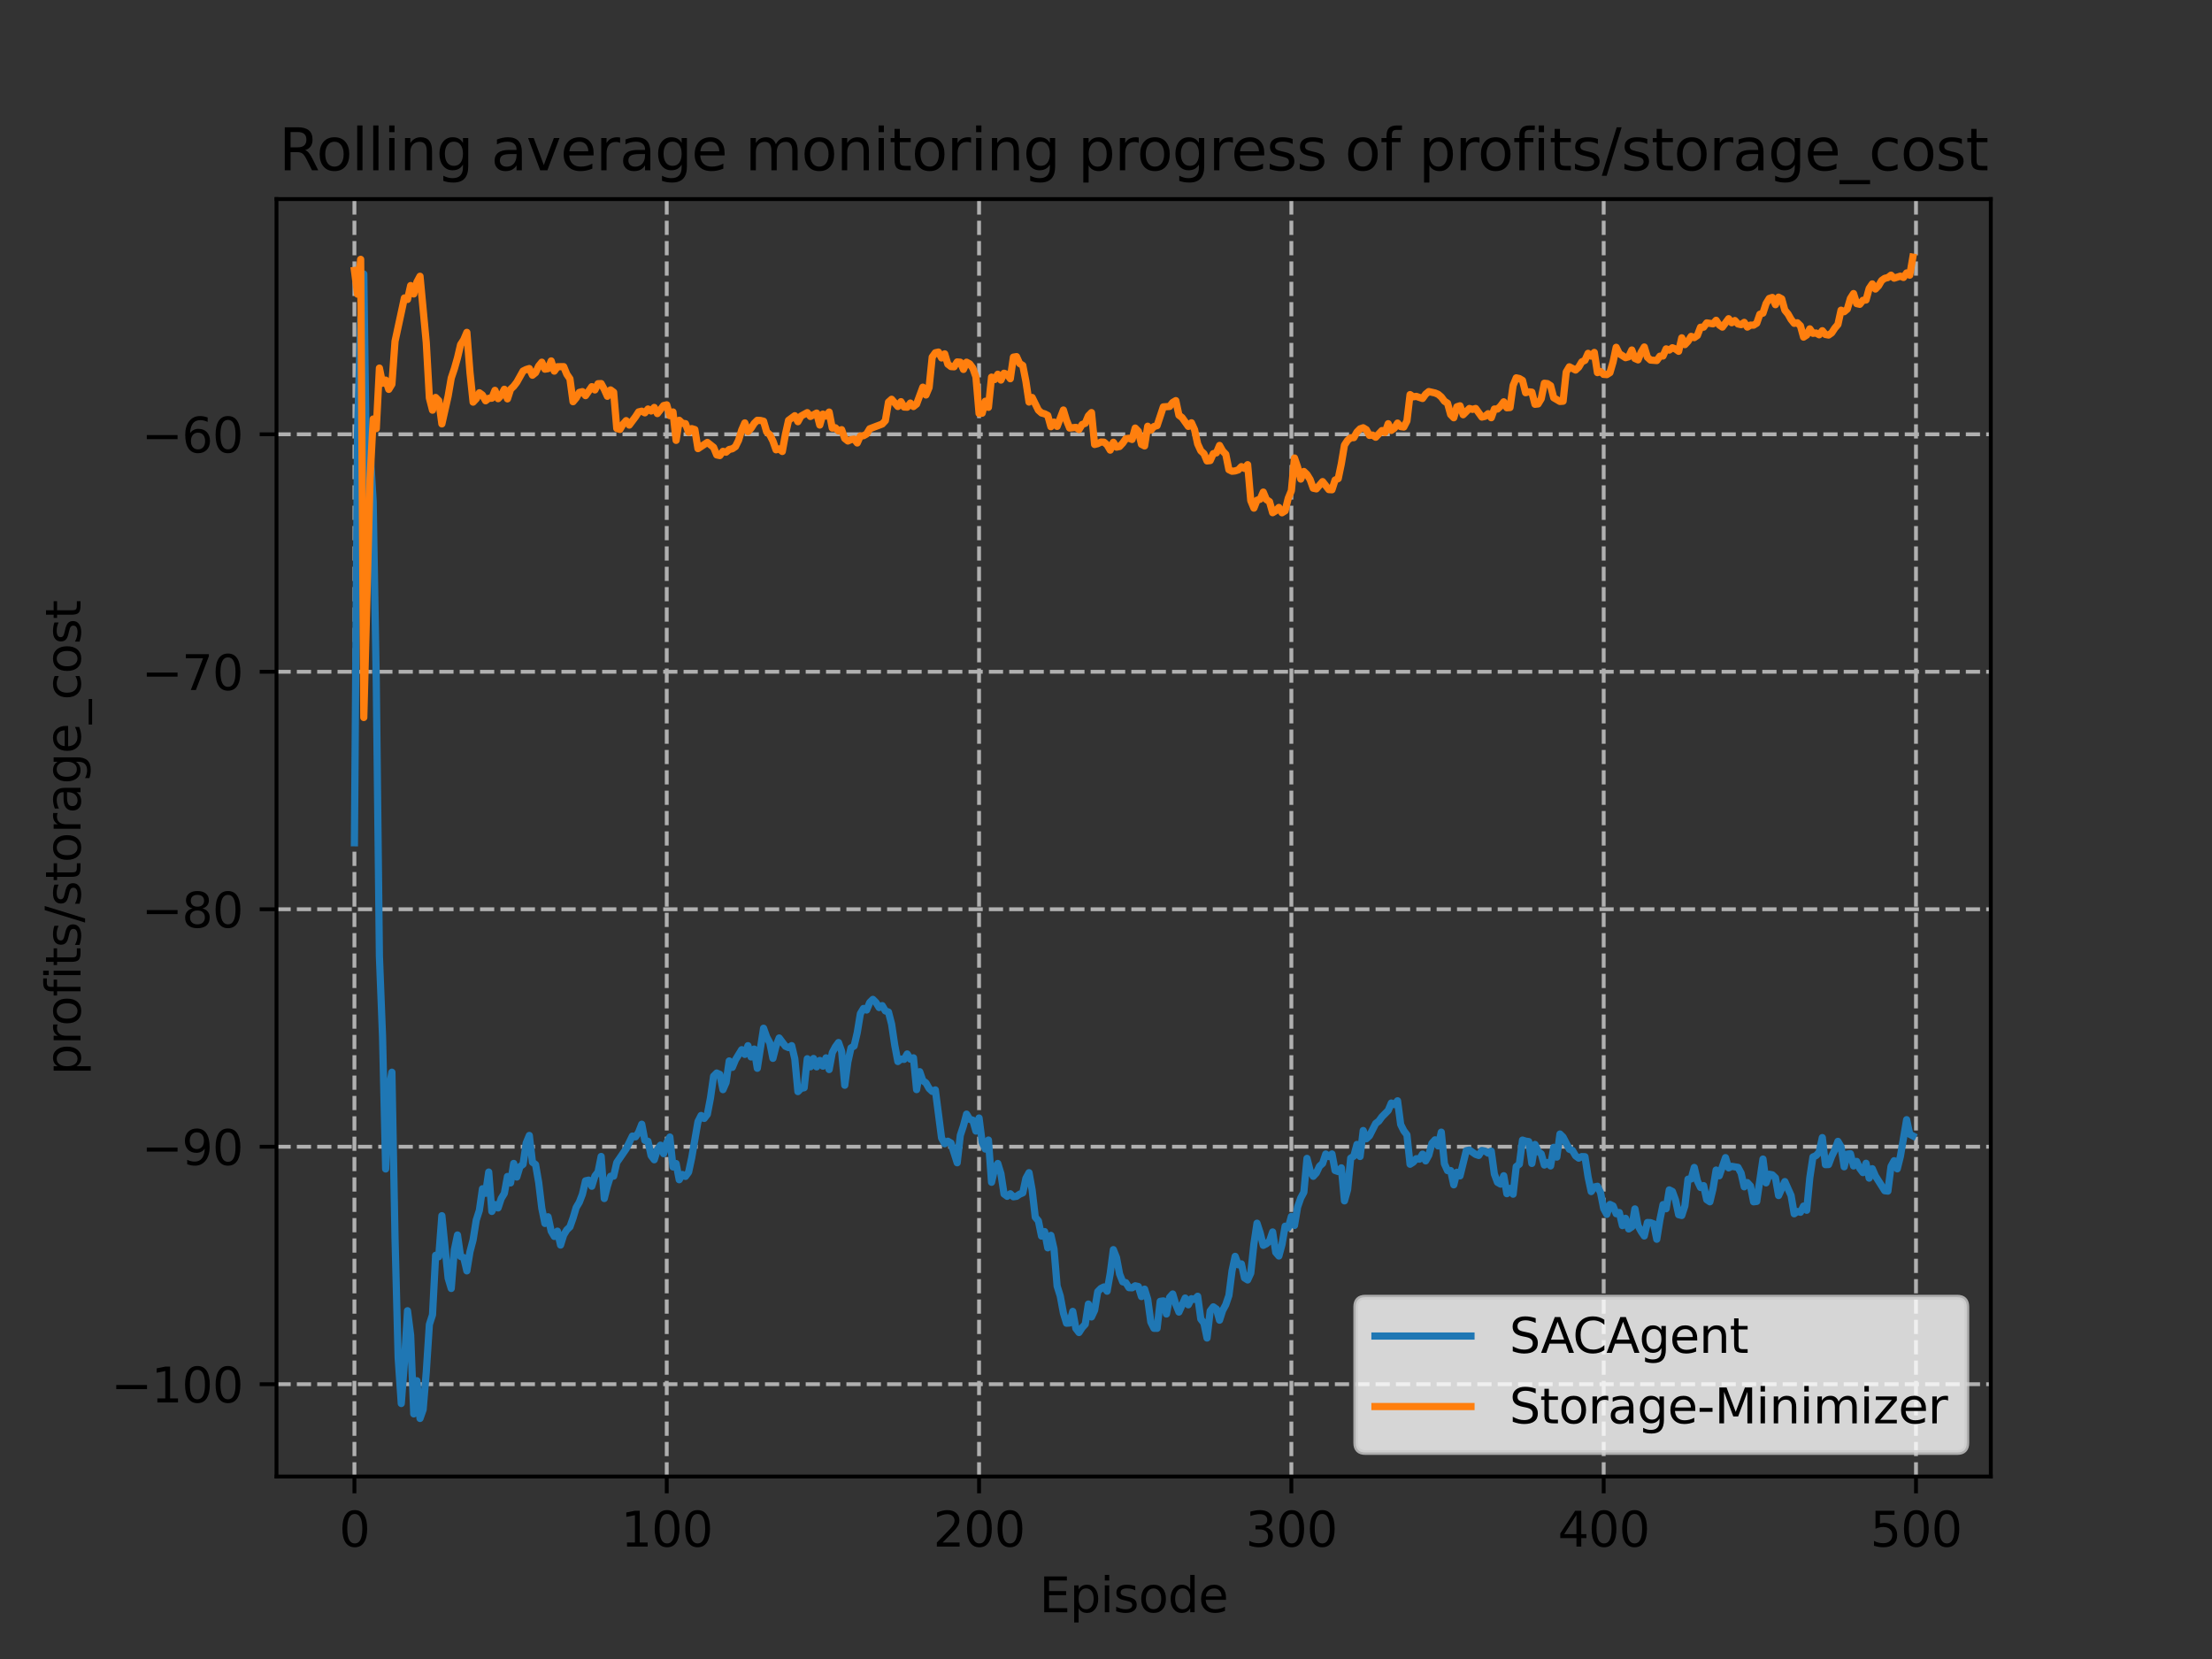<?xml version="1.0" encoding="utf-8" standalone="no"?>
<!DOCTYPE svg PUBLIC "-//W3C//DTD SVG 1.1//EN"
  "http://www.w3.org/Graphics/SVG/1.1/DTD/svg11.dtd">
<svg xmlns:xlink="http://www.w3.org/1999/xlink" width="460.8pt" height="345.6pt" viewBox="0 0 460.8 345.6" xmlns="http://www.w3.org/2000/svg" version="1.1">
 <rect x="0" y="0" width="460.8" height="345.6" fill="#333333" stroke="none"/>
 <defs>
  <style type="text/css">*{stroke-linejoin: round; stroke-linecap: butt}</style>
 </defs>
 <g id="figure_1">
  <g id="patch_1">
   <path d="M 0 345.6 
L 460.8 345.6 
L 460.8 0 
L 0 0 
L 0 345.6 
z
" style="fill: none"/>
  </g>
  <g id="axes_1">
   <g id="patch_2">
    <path d="M 57.6 307.584 
L 414.72 307.584 
L 414.72 41.472 
L 57.6 41.472 
L 57.6 307.584 
z
" style="fill: none"/>
   </g>
   <g id="matplotlib.axis_1">
    <g id="xtick_1">
     <g id="line2d_1">
      <path d="M 73.833 307.584 
L 73.833 41.472 
" clip-path="url(#pe47d4e1f17)" style="fill: none; stroke-dasharray: 2.96,1.28; stroke-dashoffset: 0; stroke: #b0b0b0; stroke-width: 0.8"/>
     </g>
     <g id="line2d_2">
      <defs>
       <path id="mce98e375c6" d="M 0 0 
L 0 3.5 
" style="stroke: #000000; stroke-width: 0.8"/>
      </defs>
      <g>
       <use xlink:href="#mce98e375c6" x="73.833" y="307.584" style="stroke: #000000; stroke-width: 0.8"/>
      </g>
     </g>
     <g id="text_1">
      <!-- 0 -->
      <g transform="translate(70.651 322.182)scale(0.1 -0.1)">
       <defs>
        <path id="DejaVuSans-30" d="M 2034 4250 
Q 1547 4250 1301 3770 
Q 1056 3291 1056 2328 
Q 1056 1369 1301 889 
Q 1547 409 2034 409 
Q 2525 409 2770 889 
Q 3016 1369 3016 2328 
Q 3016 3291 2770 3770 
Q 2525 4250 2034 4250 
z
M 2034 4750 
Q 2819 4750 3233 4129 
Q 3647 3509 3647 2328 
Q 3647 1150 3233 529 
Q 2819 -91 2034 -91 
Q 1250 -91 836 529 
Q 422 1150 422 2328 
Q 422 3509 836 4129 
Q 1250 4750 2034 4750 
z
" transform="scale(0.016)"/>
       </defs>
       <use xlink:href="#DejaVuSans-30"/>
      </g>
     </g>
    </g>
    <g id="xtick_2">
     <g id="line2d_3">
      <path d="M 138.894 307.584 
L 138.894 41.472 
" clip-path="url(#pe47d4e1f17)" style="fill: none; stroke-dasharray: 2.96,1.28; stroke-dashoffset: 0; stroke: #b0b0b0; stroke-width: 0.8"/>
     </g>
     <g id="line2d_4">
      <g>
       <use xlink:href="#mce98e375c6" x="138.894" y="307.584" style="stroke: #000000; stroke-width: 0.8"/>
      </g>
     </g>
     <g id="text_2">
      <!-- 100 -->
      <g transform="translate(129.35 322.182)scale(0.1 -0.1)">
       <defs>
        <path id="DejaVuSans-31" d="M 794 531 
L 1825 531 
L 1825 4091 
L 703 3866 
L 703 4441 
L 1819 4666 
L 2450 4666 
L 2450 531 
L 3481 531 
L 3481 0 
L 794 0 
L 794 531 
z
" transform="scale(0.016)"/>
       </defs>
       <use xlink:href="#DejaVuSans-31"/>
       <use xlink:href="#DejaVuSans-30" x="63.623"/>
       <use xlink:href="#DejaVuSans-30" x="127.246"/>
      </g>
     </g>
    </g>
    <g id="xtick_3">
     <g id="line2d_5">
      <path d="M 203.955 307.584 
L 203.955 41.472 
" clip-path="url(#pe47d4e1f17)" style="fill: none; stroke-dasharray: 2.96,1.28; stroke-dashoffset: 0; stroke: #b0b0b0; stroke-width: 0.8"/>
     </g>
     <g id="line2d_6">
      <g>
       <use xlink:href="#mce98e375c6" x="203.955" y="307.584" style="stroke: #000000; stroke-width: 0.8"/>
      </g>
     </g>
     <g id="text_3">
      <!-- 200 -->
      <g transform="translate(194.411 322.182)scale(0.1 -0.1)">
       <defs>
        <path id="DejaVuSans-32" d="M 1228 531 
L 3431 531 
L 3431 0 
L 469 0 
L 469 531 
Q 828 903 1448 1529 
Q 2069 2156 2228 2338 
Q 2531 2678 2651 2914 
Q 2772 3150 2772 3378 
Q 2772 3750 2511 3984 
Q 2250 4219 1831 4219 
Q 1534 4219 1204 4116 
Q 875 4013 500 3803 
L 500 4441 
Q 881 4594 1212 4672 
Q 1544 4750 1819 4750 
Q 2544 4750 2975 4387 
Q 3406 4025 3406 3419 
Q 3406 3131 3298 2873 
Q 3191 2616 2906 2266 
Q 2828 2175 2409 1742 
Q 1991 1309 1228 531 
z
" transform="scale(0.016)"/>
       </defs>
       <use xlink:href="#DejaVuSans-32"/>
       <use xlink:href="#DejaVuSans-30" x="63.623"/>
       <use xlink:href="#DejaVuSans-30" x="127.246"/>
      </g>
     </g>
    </g>
    <g id="xtick_4">
     <g id="line2d_7">
      <path d="M 269.016 307.584 
L 269.016 41.472 
" clip-path="url(#pe47d4e1f17)" style="fill: none; stroke-dasharray: 2.96,1.28; stroke-dashoffset: 0; stroke: #b0b0b0; stroke-width: 0.8"/>
     </g>
     <g id="line2d_8">
      <g>
       <use xlink:href="#mce98e375c6" x="269.016" y="307.584" style="stroke: #000000; stroke-width: 0.8"/>
      </g>
     </g>
     <g id="text_4">
      <!-- 300 -->
      <g transform="translate(259.472 322.182)scale(0.1 -0.1)">
       <defs>
        <path id="DejaVuSans-33" d="M 2597 2516 
Q 3050 2419 3304 2112 
Q 3559 1806 3559 1356 
Q 3559 666 3084 287 
Q 2609 -91 1734 -91 
Q 1441 -91 1130 -33 
Q 819 25 488 141 
L 488 750 
Q 750 597 1062 519 
Q 1375 441 1716 441 
Q 2309 441 2620 675 
Q 2931 909 2931 1356 
Q 2931 1769 2642 2001 
Q 2353 2234 1838 2234 
L 1294 2234 
L 1294 2753 
L 1863 2753 
Q 2328 2753 2575 2939 
Q 2822 3125 2822 3475 
Q 2822 3834 2567 4026 
Q 2313 4219 1838 4219 
Q 1578 4219 1281 4162 
Q 984 4106 628 3988 
L 628 4550 
Q 988 4650 1302 4700 
Q 1616 4750 1894 4750 
Q 2613 4750 3031 4423 
Q 3450 4097 3450 3541 
Q 3450 3153 3228 2886 
Q 3006 2619 2597 2516 
z
" transform="scale(0.016)"/>
       </defs>
       <use xlink:href="#DejaVuSans-33"/>
       <use xlink:href="#DejaVuSans-30" x="63.623"/>
       <use xlink:href="#DejaVuSans-30" x="127.246"/>
      </g>
     </g>
    </g>
    <g id="xtick_5">
     <g id="line2d_9">
      <path d="M 334.077 307.584 
L 334.077 41.472 
" clip-path="url(#pe47d4e1f17)" style="fill: none; stroke-dasharray: 2.96,1.28; stroke-dashoffset: 0; stroke: #b0b0b0; stroke-width: 0.8"/>
     </g>
     <g id="line2d_10">
      <g>
       <use xlink:href="#mce98e375c6" x="334.077" y="307.584" style="stroke: #000000; stroke-width: 0.8"/>
      </g>
     </g>
     <g id="text_5">
      <!-- 400 -->
      <g transform="translate(324.533 322.182)scale(0.1 -0.1)">
       <defs>
        <path id="DejaVuSans-34" d="M 2419 4116 
L 825 1625 
L 2419 1625 
L 2419 4116 
z
M 2253 4666 
L 3047 4666 
L 3047 1625 
L 3713 1625 
L 3713 1100 
L 3047 1100 
L 3047 0 
L 2419 0 
L 2419 1100 
L 313 1100 
L 313 1709 
L 2253 4666 
z
" transform="scale(0.016)"/>
       </defs>
       <use xlink:href="#DejaVuSans-34"/>
       <use xlink:href="#DejaVuSans-30" x="63.623"/>
       <use xlink:href="#DejaVuSans-30" x="127.246"/>
      </g>
     </g>
    </g>
    <g id="xtick_6">
     <g id="line2d_11">
      <path d="M 399.138 307.584 
L 399.138 41.472 
" clip-path="url(#pe47d4e1f17)" style="fill: none; stroke-dasharray: 2.96,1.28; stroke-dashoffset: 0; stroke: #b0b0b0; stroke-width: 0.8"/>
     </g>
     <g id="line2d_12">
      <g>
       <use xlink:href="#mce98e375c6" x="399.138" y="307.584" style="stroke: #000000; stroke-width: 0.8"/>
      </g>
     </g>
     <g id="text_6">
      <!-- 500 -->
      <g transform="translate(389.594 322.182)scale(0.1 -0.1)">
       <defs>
        <path id="DejaVuSans-35" d="M 691 4666 
L 3169 4666 
L 3169 4134 
L 1269 4134 
L 1269 2991 
Q 1406 3038 1543 3061 
Q 1681 3084 1819 3084 
Q 2600 3084 3056 2656 
Q 3513 2228 3513 1497 
Q 3513 744 3044 326 
Q 2575 -91 1722 -91 
Q 1428 -91 1123 -41 
Q 819 9 494 109 
L 494 744 
Q 775 591 1075 516 
Q 1375 441 1709 441 
Q 2250 441 2565 725 
Q 2881 1009 2881 1497 
Q 2881 1984 2565 2268 
Q 2250 2553 1709 2553 
Q 1456 2553 1204 2497 
Q 953 2441 691 2322 
L 691 4666 
z
" transform="scale(0.016)"/>
       </defs>
       <use xlink:href="#DejaVuSans-35"/>
       <use xlink:href="#DejaVuSans-30" x="63.623"/>
       <use xlink:href="#DejaVuSans-30" x="127.246"/>
      </g>
     </g>
    </g>
    <g id="text_7">
     <!-- Episode -->
     <g transform="translate(216.523 335.861)scale(0.1 -0.1)">
      <defs>
       <path id="DejaVuSans-45" d="M 628 4666 
L 3578 4666 
L 3578 4134 
L 1259 4134 
L 1259 2753 
L 3481 2753 
L 3481 2222 
L 1259 2222 
L 1259 531 
L 3634 531 
L 3634 0 
L 628 0 
L 628 4666 
z
" transform="scale(0.016)"/>
       <path id="DejaVuSans-70" d="M 1159 525 
L 1159 -1331 
L 581 -1331 
L 581 3500 
L 1159 3500 
L 1159 2969 
Q 1341 3281 1617 3432 
Q 1894 3584 2278 3584 
Q 2916 3584 3314 3078 
Q 3713 2572 3713 1747 
Q 3713 922 3314 415 
Q 2916 -91 2278 -91 
Q 1894 -91 1617 61 
Q 1341 213 1159 525 
z
M 3116 1747 
Q 3116 2381 2855 2742 
Q 2594 3103 2138 3103 
Q 1681 3103 1420 2742 
Q 1159 2381 1159 1747 
Q 1159 1113 1420 752 
Q 1681 391 2138 391 
Q 2594 391 2855 752 
Q 3116 1113 3116 1747 
z
" transform="scale(0.016)"/>
       <path id="DejaVuSans-69" d="M 603 3500 
L 1178 3500 
L 1178 0 
L 603 0 
L 603 3500 
z
M 603 4863 
L 1178 4863 
L 1178 4134 
L 603 4134 
L 603 4863 
z
" transform="scale(0.016)"/>
       <path id="DejaVuSans-73" d="M 2834 3397 
L 2834 2853 
Q 2591 2978 2328 3040 
Q 2066 3103 1784 3103 
Q 1356 3103 1142 2972 
Q 928 2841 928 2578 
Q 928 2378 1081 2264 
Q 1234 2150 1697 2047 
L 1894 2003 
Q 2506 1872 2764 1633 
Q 3022 1394 3022 966 
Q 3022 478 2636 193 
Q 2250 -91 1575 -91 
Q 1294 -91 989 -36 
Q 684 19 347 128 
L 347 722 
Q 666 556 975 473 
Q 1284 391 1588 391 
Q 1994 391 2212 530 
Q 2431 669 2431 922 
Q 2431 1156 2273 1281 
Q 2116 1406 1581 1522 
L 1381 1569 
Q 847 1681 609 1914 
Q 372 2147 372 2553 
Q 372 3047 722 3315 
Q 1072 3584 1716 3584 
Q 2034 3584 2315 3537 
Q 2597 3491 2834 3397 
z
" transform="scale(0.016)"/>
       <path id="DejaVuSans-6f" d="M 1959 3097 
Q 1497 3097 1228 2736 
Q 959 2375 959 1747 
Q 959 1119 1226 758 
Q 1494 397 1959 397 
Q 2419 397 2687 759 
Q 2956 1122 2956 1747 
Q 2956 2369 2687 2733 
Q 2419 3097 1959 3097 
z
M 1959 3584 
Q 2709 3584 3137 3096 
Q 3566 2609 3566 1747 
Q 3566 888 3137 398 
Q 2709 -91 1959 -91 
Q 1206 -91 779 398 
Q 353 888 353 1747 
Q 353 2609 779 3096 
Q 1206 3584 1959 3584 
z
" transform="scale(0.016)"/>
       <path id="DejaVuSans-64" d="M 2906 2969 
L 2906 4863 
L 3481 4863 
L 3481 0 
L 2906 0 
L 2906 525 
Q 2725 213 2448 61 
Q 2172 -91 1784 -91 
Q 1150 -91 751 415 
Q 353 922 353 1747 
Q 353 2572 751 3078 
Q 1150 3584 1784 3584 
Q 2172 3584 2448 3432 
Q 2725 3281 2906 2969 
z
M 947 1747 
Q 947 1113 1208 752 
Q 1469 391 1925 391 
Q 2381 391 2643 752 
Q 2906 1113 2906 1747 
Q 2906 2381 2643 2742 
Q 2381 3103 1925 3103 
Q 1469 3103 1208 2742 
Q 947 2381 947 1747 
z
" transform="scale(0.016)"/>
       <path id="DejaVuSans-65" d="M 3597 1894 
L 3597 1613 
L 953 1613 
Q 991 1019 1311 708 
Q 1631 397 2203 397 
Q 2534 397 2845 478 
Q 3156 559 3463 722 
L 3463 178 
Q 3153 47 2828 -22 
Q 2503 -91 2169 -91 
Q 1331 -91 842 396 
Q 353 884 353 1716 
Q 353 2575 817 3079 
Q 1281 3584 2069 3584 
Q 2775 3584 3186 3129 
Q 3597 2675 3597 1894 
z
M 3022 2063 
Q 3016 2534 2758 2815 
Q 2500 3097 2075 3097 
Q 1594 3097 1305 2825 
Q 1016 2553 972 2059 
L 3022 2063 
z
" transform="scale(0.016)"/>
      </defs>
      <use xlink:href="#DejaVuSans-45"/>
      <use xlink:href="#DejaVuSans-70" x="63.184"/>
      <use xlink:href="#DejaVuSans-69" x="126.66"/>
      <use xlink:href="#DejaVuSans-73" x="154.443"/>
      <use xlink:href="#DejaVuSans-6f" x="206.543"/>
      <use xlink:href="#DejaVuSans-64" x="267.725"/>
      <use xlink:href="#DejaVuSans-65" x="331.201"/>
     </g>
    </g>
   </g>
   <g id="matplotlib.axis_2">
    <g id="ytick_1">
     <g id="line2d_13">
      <path d="M 57.6 288.36 
L 414.72 288.36 
" clip-path="url(#pe47d4e1f17)" style="fill: none; stroke-dasharray: 2.96,1.28; stroke-dashoffset: 0; stroke: #b0b0b0; stroke-width: 0.8"/>
     </g>
     <g id="line2d_14">
      <defs>
       <path id="mcdc83ace2a" d="M 0 0 
L -3.5 0 
" style="stroke: #000000; stroke-width: 0.8"/>
      </defs>
      <g>
       <use xlink:href="#mcdc83ace2a" x="57.6" y="288.36" style="stroke: #000000; stroke-width: 0.8"/>
      </g>
     </g>
     <g id="text_8">
      <!-- −100 -->
      <g transform="translate(23.133 292.159)scale(0.1 -0.1)">
       <defs>
        <path id="DejaVuSans-2212" d="M 678 2272 
L 4684 2272 
L 4684 1741 
L 678 1741 
L 678 2272 
z
" transform="scale(0.016)"/>
       </defs>
       <use xlink:href="#DejaVuSans-2212"/>
       <use xlink:href="#DejaVuSans-31" x="83.789"/>
       <use xlink:href="#DejaVuSans-30" x="147.412"/>
       <use xlink:href="#DejaVuSans-30" x="211.035"/>
      </g>
     </g>
    </g>
    <g id="ytick_2">
     <g id="line2d_15">
      <path d="M 57.6 238.887 
L 414.72 238.887 
" clip-path="url(#pe47d4e1f17)" style="fill: none; stroke-dasharray: 2.96,1.28; stroke-dashoffset: 0; stroke: #b0b0b0; stroke-width: 0.8"/>
     </g>
     <g id="line2d_16">
      <g>
       <use xlink:href="#mcdc83ace2a" x="57.6" y="238.887" style="stroke: #000000; stroke-width: 0.8"/>
      </g>
     </g>
     <g id="text_9">
      <!-- −90 -->
      <g transform="translate(29.495 242.687)scale(0.1 -0.1)">
       <defs>
        <path id="DejaVuSans-39" d="M 703 97 
L 703 672 
Q 941 559 1184 500 
Q 1428 441 1663 441 
Q 2288 441 2617 861 
Q 2947 1281 2994 2138 
Q 2813 1869 2534 1725 
Q 2256 1581 1919 1581 
Q 1219 1581 811 2004 
Q 403 2428 403 3163 
Q 403 3881 828 4315 
Q 1253 4750 1959 4750 
Q 2769 4750 3195 4129 
Q 3622 3509 3622 2328 
Q 3622 1225 3098 567 
Q 2575 -91 1691 -91 
Q 1453 -91 1209 -44 
Q 966 3 703 97 
z
M 1959 2075 
Q 2384 2075 2632 2365 
Q 2881 2656 2881 3163 
Q 2881 3666 2632 3958 
Q 2384 4250 1959 4250 
Q 1534 4250 1286 3958 
Q 1038 3666 1038 3163 
Q 1038 2656 1286 2365 
Q 1534 2075 1959 2075 
z
" transform="scale(0.016)"/>
       </defs>
       <use xlink:href="#DejaVuSans-2212"/>
       <use xlink:href="#DejaVuSans-39" x="83.789"/>
       <use xlink:href="#DejaVuSans-30" x="147.412"/>
      </g>
     </g>
    </g>
    <g id="ytick_3">
     <g id="line2d_17">
      <path d="M 57.6 189.415 
L 414.72 189.415 
" clip-path="url(#pe47d4e1f17)" style="fill: none; stroke-dasharray: 2.96,1.28; stroke-dashoffset: 0; stroke: #b0b0b0; stroke-width: 0.8"/>
     </g>
     <g id="line2d_18">
      <g>
       <use xlink:href="#mcdc83ace2a" x="57.6" y="189.415" style="stroke: #000000; stroke-width: 0.8"/>
      </g>
     </g>
     <g id="text_10">
      <!-- −80 -->
      <g transform="translate(29.495 193.215)scale(0.1 -0.1)">
       <defs>
        <path id="DejaVuSans-38" d="M 2034 2216 
Q 1584 2216 1326 1975 
Q 1069 1734 1069 1313 
Q 1069 891 1326 650 
Q 1584 409 2034 409 
Q 2484 409 2743 651 
Q 3003 894 3003 1313 
Q 3003 1734 2745 1975 
Q 2488 2216 2034 2216 
z
M 1403 2484 
Q 997 2584 770 2862 
Q 544 3141 544 3541 
Q 544 4100 942 4425 
Q 1341 4750 2034 4750 
Q 2731 4750 3128 4425 
Q 3525 4100 3525 3541 
Q 3525 3141 3298 2862 
Q 3072 2584 2669 2484 
Q 3125 2378 3379 2068 
Q 3634 1759 3634 1313 
Q 3634 634 3220 271 
Q 2806 -91 2034 -91 
Q 1263 -91 848 271 
Q 434 634 434 1313 
Q 434 1759 690 2068 
Q 947 2378 1403 2484 
z
M 1172 3481 
Q 1172 3119 1398 2916 
Q 1625 2713 2034 2713 
Q 2441 2713 2670 2916 
Q 2900 3119 2900 3481 
Q 2900 3844 2670 4047 
Q 2441 4250 2034 4250 
Q 1625 4250 1398 4047 
Q 1172 3844 1172 3481 
z
" transform="scale(0.016)"/>
       </defs>
       <use xlink:href="#DejaVuSans-2212"/>
       <use xlink:href="#DejaVuSans-38" x="83.789"/>
       <use xlink:href="#DejaVuSans-30" x="147.412"/>
      </g>
     </g>
    </g>
    <g id="ytick_4">
     <g id="line2d_19">
      <path d="M 57.6 139.943 
L 414.72 139.943 
" clip-path="url(#pe47d4e1f17)" style="fill: none; stroke-dasharray: 2.96,1.28; stroke-dashoffset: 0; stroke: #b0b0b0; stroke-width: 0.8"/>
     </g>
     <g id="line2d_20">
      <g>
       <use xlink:href="#mcdc83ace2a" x="57.6" y="139.943" style="stroke: #000000; stroke-width: 0.8"/>
      </g>
     </g>
     <g id="text_11">
      <!-- −70 -->
      <g transform="translate(29.495 143.743)scale(0.1 -0.1)">
       <defs>
        <path id="DejaVuSans-37" d="M 525 4666 
L 3525 4666 
L 3525 4397 
L 1831 0 
L 1172 0 
L 2766 4134 
L 525 4134 
L 525 4666 
z
" transform="scale(0.016)"/>
       </defs>
       <use xlink:href="#DejaVuSans-2212"/>
       <use xlink:href="#DejaVuSans-37" x="83.789"/>
       <use xlink:href="#DejaVuSans-30" x="147.412"/>
      </g>
     </g>
    </g>
    <g id="ytick_5">
     <g id="line2d_21">
      <path d="M 57.6 90.471 
L 414.72 90.471 
" clip-path="url(#pe47d4e1f17)" style="fill: none; stroke-dasharray: 2.96,1.28; stroke-dashoffset: 0; stroke: #b0b0b0; stroke-width: 0.8"/>
     </g>
     <g id="line2d_22">
      <g>
       <use xlink:href="#mcdc83ace2a" x="57.6" y="90.471" style="stroke: #000000; stroke-width: 0.8"/>
      </g>
     </g>
     <g id="text_12">
      <!-- −60 -->
      <g transform="translate(29.495 94.27)scale(0.1 -0.1)">
       <defs>
        <path id="DejaVuSans-36" d="M 2113 2584 
Q 1688 2584 1439 2293 
Q 1191 2003 1191 1497 
Q 1191 994 1439 701 
Q 1688 409 2113 409 
Q 2538 409 2786 701 
Q 3034 994 3034 1497 
Q 3034 2003 2786 2293 
Q 2538 2584 2113 2584 
z
M 3366 4563 
L 3366 3988 
Q 3128 4100 2886 4159 
Q 2644 4219 2406 4219 
Q 1781 4219 1451 3797 
Q 1122 3375 1075 2522 
Q 1259 2794 1537 2939 
Q 1816 3084 2150 3084 
Q 2853 3084 3261 2657 
Q 3669 2231 3669 1497 
Q 3669 778 3244 343 
Q 2819 -91 2113 -91 
Q 1303 -91 875 529 
Q 447 1150 447 2328 
Q 447 3434 972 4092 
Q 1497 4750 2381 4750 
Q 2619 4750 2861 4703 
Q 3103 4656 3366 4563 
z
" transform="scale(0.016)"/>
       </defs>
       <use xlink:href="#DejaVuSans-2212"/>
       <use xlink:href="#DejaVuSans-36" x="83.789"/>
       <use xlink:href="#DejaVuSans-30" x="147.412"/>
      </g>
     </g>
    </g>
    <g id="text_13">
     <!-- profits/storage_cost -->
     <g transform="translate(16.775 223.971)rotate(-90)scale(0.1 -0.1)">
      <defs>
       <path id="DejaVuSans-72" d="M 2631 2963 
Q 2534 3019 2420 3045 
Q 2306 3072 2169 3072 
Q 1681 3072 1420 2755 
Q 1159 2438 1159 1844 
L 1159 0 
L 581 0 
L 581 3500 
L 1159 3500 
L 1159 2956 
Q 1341 3275 1631 3429 
Q 1922 3584 2338 3584 
Q 2397 3584 2469 3576 
Q 2541 3569 2628 3553 
L 2631 2963 
z
" transform="scale(0.016)"/>
       <path id="DejaVuSans-66" d="M 2375 4863 
L 2375 4384 
L 1825 4384 
Q 1516 4384 1395 4259 
Q 1275 4134 1275 3809 
L 1275 3500 
L 2222 3500 
L 2222 3053 
L 1275 3053 
L 1275 0 
L 697 0 
L 697 3053 
L 147 3053 
L 147 3500 
L 697 3500 
L 697 3744 
Q 697 4328 969 4595 
Q 1241 4863 1831 4863 
L 2375 4863 
z
" transform="scale(0.016)"/>
       <path id="DejaVuSans-74" d="M 1172 4494 
L 1172 3500 
L 2356 3500 
L 2356 3053 
L 1172 3053 
L 1172 1153 
Q 1172 725 1289 603 
Q 1406 481 1766 481 
L 2356 481 
L 2356 0 
L 1766 0 
Q 1100 0 847 248 
Q 594 497 594 1153 
L 594 3053 
L 172 3053 
L 172 3500 
L 594 3500 
L 594 4494 
L 1172 4494 
z
" transform="scale(0.016)"/>
       <path id="DejaVuSans-2f" d="M 1625 4666 
L 2156 4666 
L 531 -594 
L 0 -594 
L 1625 4666 
z
" transform="scale(0.016)"/>
       <path id="DejaVuSans-61" d="M 2194 1759 
Q 1497 1759 1228 1600 
Q 959 1441 959 1056 
Q 959 750 1161 570 
Q 1363 391 1709 391 
Q 2188 391 2477 730 
Q 2766 1069 2766 1631 
L 2766 1759 
L 2194 1759 
z
M 3341 1997 
L 3341 0 
L 2766 0 
L 2766 531 
Q 2569 213 2275 61 
Q 1981 -91 1556 -91 
Q 1019 -91 701 211 
Q 384 513 384 1019 
Q 384 1609 779 1909 
Q 1175 2209 1959 2209 
L 2766 2209 
L 2766 2266 
Q 2766 2663 2505 2880 
Q 2244 3097 1772 3097 
Q 1472 3097 1187 3025 
Q 903 2953 641 2809 
L 641 3341 
Q 956 3463 1253 3523 
Q 1550 3584 1831 3584 
Q 2591 3584 2966 3190 
Q 3341 2797 3341 1997 
z
" transform="scale(0.016)"/>
       <path id="DejaVuSans-67" d="M 2906 1791 
Q 2906 2416 2648 2759 
Q 2391 3103 1925 3103 
Q 1463 3103 1205 2759 
Q 947 2416 947 1791 
Q 947 1169 1205 825 
Q 1463 481 1925 481 
Q 2391 481 2648 825 
Q 2906 1169 2906 1791 
z
M 3481 434 
Q 3481 -459 3084 -895 
Q 2688 -1331 1869 -1331 
Q 1566 -1331 1297 -1286 
Q 1028 -1241 775 -1147 
L 775 -588 
Q 1028 -725 1275 -790 
Q 1522 -856 1778 -856 
Q 2344 -856 2625 -561 
Q 2906 -266 2906 331 
L 2906 616 
Q 2728 306 2450 153 
Q 2172 0 1784 0 
Q 1141 0 747 490 
Q 353 981 353 1791 
Q 353 2603 747 3093 
Q 1141 3584 1784 3584 
Q 2172 3584 2450 3431 
Q 2728 3278 2906 2969 
L 2906 3500 
L 3481 3500 
L 3481 434 
z
" transform="scale(0.016)"/>
       <path id="DejaVuSans-5f" d="M 3263 -1063 
L 3263 -1509 
L -63 -1509 
L -63 -1063 
L 3263 -1063 
z
" transform="scale(0.016)"/>
       <path id="DejaVuSans-63" d="M 3122 3366 
L 3122 2828 
Q 2878 2963 2633 3030 
Q 2388 3097 2138 3097 
Q 1578 3097 1268 2742 
Q 959 2388 959 1747 
Q 959 1106 1268 751 
Q 1578 397 2138 397 
Q 2388 397 2633 464 
Q 2878 531 3122 666 
L 3122 134 
Q 2881 22 2623 -34 
Q 2366 -91 2075 -91 
Q 1284 -91 818 406 
Q 353 903 353 1747 
Q 353 2603 823 3093 
Q 1294 3584 2113 3584 
Q 2378 3584 2631 3529 
Q 2884 3475 3122 3366 
z
" transform="scale(0.016)"/>
      </defs>
      <use xlink:href="#DejaVuSans-70"/>
      <use xlink:href="#DejaVuSans-72" x="63.477"/>
      <use xlink:href="#DejaVuSans-6f" x="102.34"/>
      <use xlink:href="#DejaVuSans-66" x="163.521"/>
      <use xlink:href="#DejaVuSans-69" x="198.727"/>
      <use xlink:href="#DejaVuSans-74" x="226.51"/>
      <use xlink:href="#DejaVuSans-73" x="265.719"/>
      <use xlink:href="#DejaVuSans-2f" x="317.818"/>
      <use xlink:href="#DejaVuSans-73" x="351.51"/>
      <use xlink:href="#DejaVuSans-74" x="403.609"/>
      <use xlink:href="#DejaVuSans-6f" x="442.818"/>
      <use xlink:href="#DejaVuSans-72" x="504"/>
      <use xlink:href="#DejaVuSans-61" x="545.113"/>
      <use xlink:href="#DejaVuSans-67" x="606.393"/>
      <use xlink:href="#DejaVuSans-65" x="669.869"/>
      <use xlink:href="#DejaVuSans-5f" x="731.393"/>
      <use xlink:href="#DejaVuSans-63" x="781.393"/>
      <use xlink:href="#DejaVuSans-6f" x="836.373"/>
      <use xlink:href="#DejaVuSans-73" x="897.555"/>
      <use xlink:href="#DejaVuSans-74" x="949.654"/>
     </g>
    </g>
   </g>
   <g id="line2d_23">
    <path d="M 73.833 175.563 
L 74.483 89.977 
L 75.134 66.56 
L 75.785 57.078 
L 76.435 105.313 
L 77.086 93.522 
L 77.736 104.465 
L 78.387 142.17 
L 79.038 199.2 
L 79.688 215.883 
L 80.339 243.52 
L 80.989 227.097 
L 81.64 223.361 
L 82.291 257.97 
L 82.941 282.819 
L 83.592 292.379 
L 84.242 283.849 
L 84.893 273.051 
L 85.544 278.127 
L 86.194 294.544 
L 86.845 287.629 
L 87.496 295.488 
L 88.146 293.651 
L 88.797 285.865 
L 89.447 275.912 
L 90.098 273.898 
L 90.749 261.498 
L 91.399 261.804 
L 92.05 253.251 
L 93.351 266.241 
L 94.002 268.416 
L 94.652 260.355 
L 95.303 257.265 
L 95.953 261.744 
L 96.604 261.988 
L 97.255 264.747 
L 97.905 260.759 
L 98.556 258.283 
L 99.207 254.187 
L 99.857 252.16 
L 100.508 247.639 
L 101.158 248.586 
L 101.809 244.161 
L 102.46 252.366 
L 103.11 250.933 
L 103.761 251.634 
L 104.411 249.679 
L 105.062 248.61 
L 105.713 245.081 
L 106.363 246.425 
L 107.014 242.36 
L 107.664 245.197 
L 108.315 243.038 
L 108.966 242.548 
L 109.616 238.11 
L 110.267 236.535 
L 110.918 242.112 
L 111.568 242.594 
L 112.219 246.341 
L 112.869 251.702 
L 113.52 254.87 
L 114.171 253.478 
L 114.821 256.473 
L 115.472 257.573 
L 116.122 256.473 
L 116.773 259.37 
L 117.424 257.272 
L 118.074 256.203 
L 118.725 255.581 
L 119.375 253.75 
L 120.026 251.558 
L 120.677 250.456 
L 121.327 248.782 
L 121.978 245.985 
L 122.629 245.84 
L 123.279 247.118 
L 123.93 245.002 
L 124.58 244.148 
L 125.231 240.91 
L 125.882 249.674 
L 126.532 247.081 
L 127.183 245.039 
L 127.833 245.013 
L 128.484 242.176 
L 130.436 239.326 
L 131.737 236.661 
L 132.388 236.827 
L 133.038 235.876 
L 133.689 234.196 
L 134.339 237.572 
L 134.99 237.757 
L 135.641 240.743 
L 136.291 241.601 
L 136.942 239.478 
L 137.593 238.563 
L 138.243 240.337 
L 138.894 238.045 
L 139.544 236.86 
L 140.195 243.095 
L 140.846 242.385 
L 141.496 245.76 
L 142.147 244.667 
L 142.797 245.064 
L 143.448 244.187 
L 144.099 241.165 
L 145.4 233.656 
L 146.05 232.378 
L 146.701 232.99 
L 147.352 232.138 
L 148.002 228.743 
L 148.653 224.183 
L 149.304 223.532 
L 149.954 223.816 
L 150.605 226.995 
L 151.255 225.51 
L 151.906 221.014 
L 152.557 222.351 
L 153.207 220.789 
L 154.508 218.668 
L 155.159 219.652 
L 155.81 217.835 
L 156.46 220.186 
L 157.111 218.54 
L 157.761 222.547 
L 159.063 214.2 
L 159.713 216.032 
L 160.364 217.242 
L 161.015 220.475 
L 161.665 217.884 
L 162.316 216.228 
L 163.617 217.957 
L 164.268 218.241 
L 164.918 217.825 
L 165.569 220.558 
L 166.219 227.401 
L 166.87 226.725 
L 167.521 226.598 
L 168.171 220.553 
L 168.822 222.238 
L 169.472 220.5 
L 170.123 222.248 
L 170.774 220.906 
L 171.424 222.106 
L 172.075 220.367 
L 172.725 222.807 
L 173.376 219.299 
L 174.027 218.075 
L 174.677 217.179 
L 175.328 219.02 
L 175.979 226.079 
L 176.629 221.21 
L 177.28 218.295 
L 177.93 217.894 
L 178.581 215.111 
L 179.232 211.159 
L 179.882 210.081 
L 180.533 210.409 
L 181.183 208.832 
L 181.834 208.19 
L 182.485 208.837 
L 183.135 209.89 
L 183.786 209.488 
L 184.436 210.595 
L 185.087 210.826 
L 185.738 213.348 
L 186.388 217.712 
L 187.039 221.136 
L 187.69 220.622 
L 188.34 220.686 
L 188.991 219.559 
L 189.641 220.637 
L 190.292 220.362 
L 190.943 226.985 
L 191.593 223.252 
L 192.244 225.114 
L 192.894 225.584 
L 193.545 226.74 
L 194.196 227.357 
L 194.846 227.048 
L 196.147 237.075 
L 196.798 238.27 
L 197.449 237.736 
L 198.099 238.114 
L 199.401 242.228 
L 200.051 236.502 
L 200.702 234.528 
L 201.352 232.089 
L 202.003 233.181 
L 202.654 233.348 
L 203.304 235.625 
L 203.955 232.897 
L 204.605 237.967 
L 205.256 239.372 
L 205.907 237.491 
L 206.557 246.289 
L 207.208 243.413 
L 207.858 242.37 
L 208.509 244.491 
L 209.16 248.728 
L 209.81 249.213 
L 210.461 248.684 
L 211.112 249.316 
L 211.762 249.218 
L 212.413 248.772 
L 213.063 248.503 
L 213.714 245.471 
L 214.365 244.29 
L 215.015 247.92 
L 215.666 253.553 
L 216.316 254.332 
L 216.967 257.496 
L 217.618 256.565 
L 218.268 259.95 
L 218.919 257.349 
L 219.569 260.195 
L 220.22 267.919 
L 220.871 269.986 
L 221.521 273.498 
L 222.172 275.649 
L 222.822 275.609 
L 223.473 273.185 
L 224.124 276.741 
L 224.774 277.588 
L 225.425 276.574 
L 226.076 275.864 
L 226.726 271.661 
L 227.377 274.341 
L 228.027 272.95 
L 228.678 269.075 
L 229.329 268.414 
L 229.979 268.091 
L 230.63 268.982 
L 231.28 265.294 
L 231.931 260.322 
L 232.582 261.963 
L 233.232 265.406 
L 233.883 267.023 
L 234.533 267.204 
L 235.184 268.243 
L 235.835 268.272 
L 236.485 267.856 
L 237.136 268.007 
L 237.787 270.099 
L 238.437 268.551 
L 239.088 270.657 
L 239.738 275.414 
L 240.389 276.707 
L 241.04 276.721 
L 241.69 271.093 
L 242.341 271 
L 242.991 273.733 
L 243.642 270.285 
L 244.293 269.56 
L 244.943 271.73 
L 245.594 273.327 
L 246.895 270.403 
L 247.546 271.818 
L 248.196 270.545 
L 248.847 270.687 
L 249.498 270.035 
L 250.148 274.777 
L 250.799 275.624 
L 251.449 278.739 
L 252.1 273.102 
L 252.751 272.239 
L 253.401 272.695 
L 254.052 275.017 
L 254.702 272.999 
L 255.353 271.784 
L 256.004 269.859 
L 256.654 264.75 
L 257.305 261.723 
L 257.955 263.477 
L 258.606 263.295 
L 259.257 266.224 
L 259.907 266.636 
L 260.558 265.215 
L 261.208 259.151 
L 261.859 254.816 
L 262.51 256.815 
L 263.16 259.431 
L 263.811 259.102 
L 264.462 258.534 
L 265.112 256.639 
L 265.763 260.89 
L 266.413 261.654 
L 267.064 259.254 
L 267.715 255.434 
L 268.365 255.757 
L 269.016 253.401 
L 269.666 255.287 
L 270.317 251.446 
L 270.968 249.57 
L 271.618 248.37 
L 272.269 241.312 
L 272.919 243.864 
L 273.57 245.045 
L 274.221 244.344 
L 274.871 242.953 
L 275.522 242.365 
L 276.173 240.401 
L 276.823 240.925 
L 277.474 240.391 
L 278.124 243.835 
L 278.775 244.055 
L 279.426 243.281 
L 280.076 250.163 
L 280.727 247.841 
L 281.377 241.258 
L 282.028 240.837 
L 282.679 238.403 
L 283.329 240.92 
L 283.98 235.508 
L 284.63 237.237 
L 285.281 236.615 
L 286.582 234.043 
L 287.233 233.548 
L 287.884 232.647 
L 289.185 231.339 
L 289.835 229.782 
L 290.486 230.105 
L 291.137 229.316 
L 291.787 234.249 
L 292.438 235.552 
L 293.088 236.409 
L 293.739 242.532 
L 294.39 242.115 
L 295.04 241.371 
L 295.691 241.479 
L 296.341 240.421 
L 296.992 241.831 
L 297.643 240.646 
L 298.293 238.172 
L 298.944 237.447 
L 299.595 238.716 
L 300.245 235.846 
L 300.896 242.429 
L 301.546 243.859 
L 302.197 243.854 
L 302.848 246.823 
L 303.498 244.202 
L 304.149 244.956 
L 305.45 239.705 
L 306.101 239.573 
L 307.402 240.484 
L 308.052 240.7 
L 308.703 239.656 
L 309.354 239.784 
L 310.004 240.22 
L 310.655 239.803 
L 311.305 244.574 
L 311.956 246.298 
L 312.607 246.671 
L 313.257 244.927 
L 313.908 248.669 
L 314.559 247.577 
L 315.209 248.772 
L 315.86 243.017 
L 316.51 242.512 
L 317.161 237.501 
L 317.812 237.717 
L 318.462 237.81 
L 319.113 242.365 
L 319.763 238.412 
L 320.414 239.857 
L 321.065 240.372 
L 321.715 242.698 
L 322.366 242.174 
L 323.016 242.884 
L 323.667 239.015 
L 324.318 241.048 
L 324.968 236.238 
L 325.619 236.874 
L 326.92 239.407 
L 327.571 239.666 
L 328.221 240.778 
L 328.872 241.268 
L 329.523 240.935 
L 330.173 240.964 
L 330.824 245.177 
L 331.474 248.228 
L 332.125 247.268 
L 332.776 247.121 
L 333.426 248.454 
L 334.077 251.765 
L 334.727 252.97 
L 335.378 250.903 
L 336.029 251.216 
L 336.679 252.842 
L 337.33 252.588 
L 337.981 255.321 
L 338.631 253.798 
L 339.282 256.017 
L 339.932 255.585 
L 340.583 251.838 
L 341.234 255.326 
L 341.884 256.526 
L 342.535 257.476 
L 343.185 254.67 
L 343.836 254.699 
L 344.487 254.949 
L 345.137 258.157 
L 345.788 254.111 
L 346.438 250.942 
L 347.089 251.804 
L 347.74 247.876 
L 348.39 248.204 
L 349.041 249.982 
L 349.691 253.048 
L 350.342 253.205 
L 350.993 251.197 
L 351.643 245.642 
L 352.294 245.598 
L 352.945 243.203 
L 353.595 246.005 
L 354.246 247.371 
L 354.896 246.989 
L 355.547 249.918 
L 356.198 250.354 
L 356.848 247.67 
L 357.499 243.742 
L 358.149 244.942 
L 359.451 241.155 
L 360.101 243.291 
L 360.752 242.968 
L 362.053 243.183 
L 362.704 244.383 
L 363.354 247.234 
L 364.005 246.357 
L 364.656 247.072 
L 365.306 250.359 
L 365.957 250.276 
L 367.258 241.454 
L 367.909 246.416 
L 368.559 244.613 
L 369.21 244.741 
L 369.86 245.368 
L 370.511 249.056 
L 371.812 246.147 
L 373.113 249.046 
L 373.764 252.852 
L 374.415 252.377 
L 375.065 252.539 
L 375.716 251.246 
L 376.367 252.122 
L 377.017 245.324 
L 377.668 241.023 
L 378.318 240.729 
L 378.969 240.034 
L 379.62 236.982 
L 380.27 242.62 
L 380.921 242.6 
L 381.571 240.891 
L 382.222 239.549 
L 382.873 237.766 
L 383.523 238.878 
L 384.174 243.066 
L 384.824 240.421 
L 385.475 240.337 
L 386.126 242.889 
L 386.776 241.944 
L 387.427 243.409 
L 388.078 244.275 
L 388.728 242.326 
L 389.379 245.427 
L 390.029 243.462 
L 390.68 244.971 
L 392.632 248.052 
L 393.282 248.13 
L 393.933 242.987 
L 394.584 241.797 
L 395.234 243.492 
L 395.885 240.896 
L 397.186 233.25 
L 397.837 236.291 
L 398.487 236.624 
L 398.487 236.624 
" clip-path="url(#pe47d4e1f17)" style="fill: none; stroke: #1f77b4; stroke-width: 1.5; stroke-linecap: square"/>
   </g>
   <g id="line2d_24">
    <path d="M 73.833 56.335 
L 74.483 61.283 
L 75.134 54.027 
L 75.785 149.467 
L 77.086 99.788 
L 77.736 87.291 
L 78.387 89.296 
L 79.038 76.674 
L 79.688 79.835 
L 80.339 79.183 
L 80.989 81.113 
L 81.64 80.044 
L 82.291 71.106 
L 84.242 62.068 
L 84.893 62.382 
L 85.544 59.486 
L 86.194 61.233 
L 86.845 58.762 
L 87.496 57.55 
L 88.797 71.342 
L 89.447 82.912 
L 90.098 85.448 
L 90.749 82.794 
L 91.399 83.474 
L 92.05 88.305 
L 93.351 82.524 
L 94.002 78.753 
L 94.652 76.829 
L 95.303 74.538 
L 95.953 71.785 
L 96.604 70.779 
L 97.255 69.238 
L 97.905 77.595 
L 98.556 83.773 
L 99.207 83.075 
L 99.857 81.82 
L 100.508 82.297 
L 101.158 83.488 
L 101.809 82.972 
L 102.46 82.951 
L 103.11 81.319 
L 103.761 83.05 
L 104.411 82.36 
L 105.062 81.092 
L 105.713 83.09 
L 106.363 81.091 
L 107.014 80.472 
L 107.664 79.625 
L 108.966 77.294 
L 109.616 76.972 
L 110.267 76.775 
L 110.918 78.163 
L 111.568 77.634 
L 112.219 76.256 
L 112.869 75.451 
L 113.52 76.906 
L 114.171 76.792 
L 114.821 75.189 
L 115.472 77.312 
L 116.122 76.394 
L 117.424 76.379 
L 118.074 77.953 
L 118.725 78.916 
L 119.375 83.684 
L 120.026 82.906 
L 120.677 81.742 
L 121.327 81.586 
L 121.978 82.417 
L 123.279 80.551 
L 123.93 81.23 
L 124.58 79.932 
L 125.231 79.909 
L 125.882 81.102 
L 126.532 82.556 
L 127.183 81.227 
L 127.833 81.702 
L 128.484 89.255 
L 129.135 89.465 
L 129.785 88.373 
L 130.436 87.627 
L 131.086 88.553 
L 132.388 86.818 
L 133.038 85.809 
L 133.689 85.652 
L 134.339 86.003 
L 134.99 85.201 
L 135.641 85.622 
L 136.291 84.876 
L 136.942 86.155 
L 138.243 84.485 
L 138.894 84.334 
L 139.544 86.587 
L 140.195 85.818 
L 140.846 91.735 
L 141.496 87.552 
L 142.147 88.179 
L 142.797 88.257 
L 143.448 90.055 
L 144.099 89.291 
L 144.749 89.487 
L 145.4 93.459 
L 147.352 92.161 
L 148.653 93.185 
L 149.304 94.767 
L 149.954 94.904 
L 150.605 94.022 
L 151.255 94.199 
L 151.906 93.631 
L 152.557 93.484 
L 153.207 93.043 
L 153.858 91.725 
L 154.508 89.585 
L 155.159 88.096 
L 155.81 89.928 
L 156.46 89.222 
L 157.111 88.198 
L 157.761 87.557 
L 158.412 87.591 
L 159.063 87.748 
L 159.713 89.967 
L 160.364 90.574 
L 161.015 91.872 
L 161.665 93.704 
L 162.316 93.513 
L 162.966 94.052 
L 163.617 90.481 
L 164.268 87.562 
L 165.569 86.602 
L 166.219 87.846 
L 166.87 86.67 
L 168.171 85.96 
L 168.822 86.753 
L 170.123 86.053 
L 170.774 88.546 
L 171.424 86.264 
L 172.075 86.665 
L 172.725 85.838 
L 173.376 89.173 
L 174.027 89.114 
L 174.677 89.781 
L 175.328 89.511 
L 175.979 91.348 
L 176.629 91.867 
L 177.28 91.578 
L 177.93 91.466 
L 178.581 92.279 
L 179.232 90.824 
L 179.882 90.775 
L 180.533 90.403 
L 181.183 89.32 
L 183.786 88.331 
L 184.436 87.63 
L 185.087 83.761 
L 185.738 83.178 
L 187.039 84.682 
L 187.69 83.677 
L 188.34 84.794 
L 188.991 84.828 
L 189.641 83.966 
L 190.292 84.691 
L 190.943 84.172 
L 192.244 80.655 
L 192.894 82.281 
L 193.545 80.738 
L 194.196 74.381 
L 194.846 73.489 
L 195.497 73.342 
L 196.147 74.572 
L 196.798 73.714 
L 197.449 75.865 
L 198.099 76.364 
L 198.75 76.413 
L 199.401 75.399 
L 200.051 75.453 
L 200.702 76.957 
L 201.352 75.453 
L 202.003 75.801 
L 202.654 76.673 
L 203.304 78.505 
L 203.955 86.131 
L 204.605 86.082 
L 205.256 83.584 
L 205.907 84.858 
L 206.557 78.559 
L 207.208 79.068 
L 207.858 77.961 
L 208.509 79.176 
L 209.16 77.751 
L 209.81 77.995 
L 210.461 78.897 
L 211.112 74.395 
L 211.762 74.292 
L 212.413 75.728 
L 213.063 76.129 
L 213.714 79.45 
L 214.365 83.756 
L 215.015 82.801 
L 216.316 85.451 
L 216.967 86.029 
L 217.618 86.21 
L 218.268 86.543 
L 218.919 88.894 
L 219.569 87.934 
L 220.22 88.825 
L 221.521 85.411 
L 222.172 87.562 
L 222.822 89.168 
L 224.124 89.031 
L 224.774 89.482 
L 225.425 88.438 
L 226.076 88.179 
L 226.726 86.626 
L 227.377 85.95 
L 228.027 92.592 
L 228.678 92.421 
L 229.329 92.088 
L 229.979 92.112 
L 230.63 92.666 
L 231.28 93.768 
L 231.931 92.132 
L 232.582 93.151 
L 233.232 93.013 
L 233.883 92.313 
L 234.533 91.382 
L 235.184 91.294 
L 235.835 91.544 
L 236.485 89.173 
L 237.136 89.844 
L 237.787 92.558 
L 238.437 92.896 
L 239.088 88.791 
L 239.738 89.614 
L 240.389 88.855 
L 241.04 88.669 
L 242.341 84.76 
L 243.642 84.677 
L 244.293 83.844 
L 244.943 83.457 
L 245.594 86.499 
L 246.244 86.989 
L 247.546 88.825 
L 248.196 88.071 
L 248.847 89.506 
L 249.498 92.489 
L 250.148 93.905 
L 250.799 94.498 
L 251.449 96.021 
L 252.1 95.947 
L 252.751 94.502 
L 253.401 94.341 
L 254.052 92.793 
L 254.702 93.949 
L 255.353 94.635 
L 256.004 97.848 
L 256.654 98.166 
L 257.305 98.098 
L 257.955 97.887 
L 258.606 97.206 
L 259.257 97.583 
L 259.907 96.8 
L 260.558 104.284 
L 261.208 105.852 
L 261.859 104.206 
L 262.51 103.995 
L 263.16 102.511 
L 263.811 104.069 
L 264.462 104.505 
L 265.112 106.807 
L 265.763 106.41 
L 266.413 105.71 
L 267.064 106.822 
L 267.715 106.415 
L 268.365 103.799 
L 269.016 102.222 
L 269.666 95.409 
L 270.317 97.314 
L 270.968 99.802 
L 271.618 98.215 
L 272.269 98.847 
L 272.919 99.895 
L 273.57 101.703 
L 274.221 101.845 
L 275.522 100.331 
L 276.823 101.992 
L 277.474 102.026 
L 278.124 99.998 
L 278.775 99.704 
L 279.426 96.589 
L 280.076 92.729 
L 280.727 91.725 
L 281.377 91.196 
L 282.028 91.167 
L 282.679 90.001 
L 283.329 89.34 
L 283.98 89.114 
L 284.63 89.516 
L 285.281 90.701 
L 285.932 90.633 
L 286.582 91.084 
L 287.884 89.697 
L 288.534 90.104 
L 289.185 88.267 
L 289.835 89.663 
L 290.486 89.188 
L 291.137 88.135 
L 291.787 88.874 
L 292.438 88.963 
L 293.088 87.689 
L 293.739 82.203 
L 294.39 82.663 
L 295.04 82.575 
L 296.341 83.011 
L 296.992 82.11 
L 297.643 81.571 
L 298.944 81.865 
L 299.595 82.139 
L 300.245 82.693 
L 300.896 83.57 
L 301.546 83.996 
L 302.197 86.362 
L 302.848 87.028 
L 303.498 84.74 
L 304.149 84.535 
L 304.799 86.396 
L 306.101 85.093 
L 306.751 85.279 
L 307.402 85.093 
L 308.703 86.886 
L 309.354 86.729 
L 310.004 86.18 
L 310.655 87.018 
L 311.305 85.206 
L 311.956 85.211 
L 312.607 84.588 
L 313.257 83.707 
L 313.908 84.946 
L 314.559 84.897 
L 315.209 80.307 
L 315.86 78.715 
L 316.51 78.858 
L 317.161 79.249 
L 317.812 81.811 
L 318.462 81.62 
L 319.113 81.694 
L 319.763 84.221 
L 320.414 84.148 
L 321.065 83.065 
L 321.715 79.837 
L 322.366 79.916 
L 323.016 80.351 
L 323.667 82.864 
L 324.968 83.628 
L 325.619 83.579 
L 326.27 77.506 
L 326.92 76.413 
L 328.221 77.084 
L 328.872 76.487 
L 329.523 75.38 
L 330.173 75.066 
L 330.824 73.607 
L 331.474 74.185 
L 332.125 73.421 
L 332.776 77.623 
L 333.426 77.403 
L 334.077 77.991 
L 334.727 78.04 
L 335.378 77.633 
L 336.029 75.414 
L 336.679 72.353 
L 337.33 73.675 
L 338.631 74.513 
L 339.282 74.327 
L 339.932 72.911 
L 340.583 74.679 
L 341.234 74.968 
L 341.884 73.376 
L 342.535 72.284 
L 343.185 74.425 
L 343.836 75.008 
L 345.137 75.11 
L 345.788 74.199 
L 346.438 74.16 
L 347.089 72.676 
L 347.74 72.931 
L 348.39 72.446 
L 349.041 72.71 
L 349.691 73.185 
L 350.342 70.374 
L 350.993 71.794 
L 351.643 71.094 
L 352.294 70.07 
L 352.945 70.335 
L 353.595 69.884 
L 354.246 68.17 
L 354.896 68.155 
L 355.547 67.263 
L 356.848 67.459 
L 357.499 66.725 
L 358.149 67.704 
L 358.8 68.145 
L 360.101 66.392 
L 360.752 67.229 
L 361.402 66.774 
L 362.053 67.484 
L 362.704 67.636 
L 363.354 67.156 
L 364.005 68.14 
L 364.656 67.724 
L 365.306 67.739 
L 365.957 67.332 
L 366.607 65.466 
L 367.258 65.231 
L 367.909 63.242 
L 368.559 62.174 
L 369.21 61.964 
L 369.86 63.472 
L 370.511 61.905 
L 371.162 62.257 
L 371.812 64.618 
L 372.463 65.397 
L 373.113 66.538 
L 373.764 67.357 
L 374.415 67.234 
L 375.065 67.876 
L 375.716 70.227 
L 376.367 69.801 
L 377.017 68.508 
L 377.668 69.438 
L 378.318 69.37 
L 378.969 69.747 
L 379.62 68.895 
L 380.27 69.678 
L 380.921 69.801 
L 381.571 69.35 
L 382.222 68.361 
L 382.873 67.592 
L 383.523 64.618 
L 384.174 64.937 
L 384.824 64.393 
L 385.475 62.169 
L 386.126 61.155 
L 386.776 63.247 
L 387.427 63.394 
L 388.078 62.561 
L 388.728 62.493 
L 389.379 60.102 
L 390.029 59.147 
L 390.68 60.215 
L 391.331 59.544 
L 391.981 58.432 
L 392.632 57.976 
L 393.282 57.825 
L 393.933 57.325 
L 394.584 57.947 
L 395.885 57.526 
L 396.535 57.8 
L 397.186 56.855 
L 397.837 57.325 
L 398.487 53.568 
L 398.487 53.568 
" clip-path="url(#pe47d4e1f17)" style="fill: none; stroke: #ff7f0e; stroke-width: 1.5; stroke-linecap: square"/>
   </g>
   <g id="patch_3">
    <path d="M 57.6 307.584 
L 57.6 41.472 
" style="fill: none; stroke: #000000; stroke-width: 0.8; stroke-linejoin: miter; stroke-linecap: square"/>
   </g>
   <g id="patch_4">
    <path d="M 414.72 307.584 
L 414.72 41.472 
" style="fill: none; stroke: #000000; stroke-width: 0.8; stroke-linejoin: miter; stroke-linecap: square"/>
   </g>
   <g id="patch_5">
    <path d="M 57.6 307.584 
L 414.72 307.584 
" style="fill: none; stroke: #000000; stroke-width: 0.8; stroke-linejoin: miter; stroke-linecap: square"/>
   </g>
   <g id="patch_6">
    <path d="M 57.6 41.472 
L 414.72 41.472 
" style="fill: none; stroke: #000000; stroke-width: 0.8; stroke-linejoin: miter; stroke-linecap: square"/>
   </g>
   <g id="text_14">
    <!-- Rolling average monitoring progress of profits/storage_cost -->
    <g transform="translate(58.115 35.472)scale(0.12 -0.12)">
     <defs>
      <path id="DejaVuSans-52" d="M 2841 2188 
Q 3044 2119 3236 1894 
Q 3428 1669 3622 1275 
L 4263 0 
L 3584 0 
L 2988 1197 
Q 2756 1666 2539 1819 
Q 2322 1972 1947 1972 
L 1259 1972 
L 1259 0 
L 628 0 
L 628 4666 
L 2053 4666 
Q 2853 4666 3247 4331 
Q 3641 3997 3641 3322 
Q 3641 2881 3436 2590 
Q 3231 2300 2841 2188 
z
M 1259 4147 
L 1259 2491 
L 2053 2491 
Q 2509 2491 2742 2702 
Q 2975 2913 2975 3322 
Q 2975 3731 2742 3939 
Q 2509 4147 2053 4147 
L 1259 4147 
z
" transform="scale(0.016)"/>
      <path id="DejaVuSans-6c" d="M 603 4863 
L 1178 4863 
L 1178 0 
L 603 0 
L 603 4863 
z
" transform="scale(0.016)"/>
      <path id="DejaVuSans-6e" d="M 3513 2113 
L 3513 0 
L 2938 0 
L 2938 2094 
Q 2938 2591 2744 2837 
Q 2550 3084 2163 3084 
Q 1697 3084 1428 2787 
Q 1159 2491 1159 1978 
L 1159 0 
L 581 0 
L 581 3500 
L 1159 3500 
L 1159 2956 
Q 1366 3272 1645 3428 
Q 1925 3584 2291 3584 
Q 2894 3584 3203 3211 
Q 3513 2838 3513 2113 
z
" transform="scale(0.016)"/>
      <path id="DejaVuSans-20" transform="scale(0.016)"/>
      <path id="DejaVuSans-76" d="M 191 3500 
L 800 3500 
L 1894 563 
L 2988 3500 
L 3597 3500 
L 2284 0 
L 1503 0 
L 191 3500 
z
" transform="scale(0.016)"/>
      <path id="DejaVuSans-6d" d="M 3328 2828 
Q 3544 3216 3844 3400 
Q 4144 3584 4550 3584 
Q 5097 3584 5394 3201 
Q 5691 2819 5691 2113 
L 5691 0 
L 5113 0 
L 5113 2094 
Q 5113 2597 4934 2840 
Q 4756 3084 4391 3084 
Q 3944 3084 3684 2787 
Q 3425 2491 3425 1978 
L 3425 0 
L 2847 0 
L 2847 2094 
Q 2847 2600 2669 2842 
Q 2491 3084 2119 3084 
Q 1678 3084 1418 2786 
Q 1159 2488 1159 1978 
L 1159 0 
L 581 0 
L 581 3500 
L 1159 3500 
L 1159 2956 
Q 1356 3278 1631 3431 
Q 1906 3584 2284 3584 
Q 2666 3584 2933 3390 
Q 3200 3197 3328 2828 
z
" transform="scale(0.016)"/>
     </defs>
     <use xlink:href="#DejaVuSans-52"/>
     <use xlink:href="#DejaVuSans-6f" x="64.982"/>
     <use xlink:href="#DejaVuSans-6c" x="126.164"/>
     <use xlink:href="#DejaVuSans-6c" x="153.947"/>
     <use xlink:href="#DejaVuSans-69" x="181.73"/>
     <use xlink:href="#DejaVuSans-6e" x="209.514"/>
     <use xlink:href="#DejaVuSans-67" x="272.893"/>
     <use xlink:href="#DejaVuSans-20" x="336.369"/>
     <use xlink:href="#DejaVuSans-61" x="368.156"/>
     <use xlink:href="#DejaVuSans-76" x="429.436"/>
     <use xlink:href="#DejaVuSans-65" x="488.615"/>
     <use xlink:href="#DejaVuSans-72" x="550.139"/>
     <use xlink:href="#DejaVuSans-61" x="591.252"/>
     <use xlink:href="#DejaVuSans-67" x="652.531"/>
     <use xlink:href="#DejaVuSans-65" x="716.008"/>
     <use xlink:href="#DejaVuSans-20" x="777.531"/>
     <use xlink:href="#DejaVuSans-6d" x="809.318"/>
     <use xlink:href="#DejaVuSans-6f" x="906.73"/>
     <use xlink:href="#DejaVuSans-6e" x="967.912"/>
     <use xlink:href="#DejaVuSans-69" x="1031.291"/>
     <use xlink:href="#DejaVuSans-74" x="1059.074"/>
     <use xlink:href="#DejaVuSans-6f" x="1098.283"/>
     <use xlink:href="#DejaVuSans-72" x="1159.465"/>
     <use xlink:href="#DejaVuSans-69" x="1200.578"/>
     <use xlink:href="#DejaVuSans-6e" x="1228.361"/>
     <use xlink:href="#DejaVuSans-67" x="1291.74"/>
     <use xlink:href="#DejaVuSans-20" x="1355.217"/>
     <use xlink:href="#DejaVuSans-70" x="1387.004"/>
     <use xlink:href="#DejaVuSans-72" x="1450.48"/>
     <use xlink:href="#DejaVuSans-6f" x="1489.344"/>
     <use xlink:href="#DejaVuSans-67" x="1550.525"/>
     <use xlink:href="#DejaVuSans-72" x="1614.002"/>
     <use xlink:href="#DejaVuSans-65" x="1652.865"/>
     <use xlink:href="#DejaVuSans-73" x="1714.389"/>
     <use xlink:href="#DejaVuSans-73" x="1766.488"/>
     <use xlink:href="#DejaVuSans-20" x="1818.588"/>
     <use xlink:href="#DejaVuSans-6f" x="1850.375"/>
     <use xlink:href="#DejaVuSans-66" x="1911.557"/>
     <use xlink:href="#DejaVuSans-20" x="1946.762"/>
     <use xlink:href="#DejaVuSans-70" x="1978.549"/>
     <use xlink:href="#DejaVuSans-72" x="2042.025"/>
     <use xlink:href="#DejaVuSans-6f" x="2080.889"/>
     <use xlink:href="#DejaVuSans-66" x="2142.07"/>
     <use xlink:href="#DejaVuSans-69" x="2177.275"/>
     <use xlink:href="#DejaVuSans-74" x="2205.059"/>
     <use xlink:href="#DejaVuSans-73" x="2244.268"/>
     <use xlink:href="#DejaVuSans-2f" x="2296.367"/>
     <use xlink:href="#DejaVuSans-73" x="2330.059"/>
     <use xlink:href="#DejaVuSans-74" x="2382.158"/>
     <use xlink:href="#DejaVuSans-6f" x="2421.367"/>
     <use xlink:href="#DejaVuSans-72" x="2482.549"/>
     <use xlink:href="#DejaVuSans-61" x="2523.662"/>
     <use xlink:href="#DejaVuSans-67" x="2584.941"/>
     <use xlink:href="#DejaVuSans-65" x="2648.418"/>
     <use xlink:href="#DejaVuSans-5f" x="2709.941"/>
     <use xlink:href="#DejaVuSans-63" x="2759.941"/>
     <use xlink:href="#DejaVuSans-6f" x="2814.922"/>
     <use xlink:href="#DejaVuSans-73" x="2876.104"/>
     <use xlink:href="#DejaVuSans-74" x="2928.203"/>
    </g>
   </g>
   <g id="legend_1">
    <g id="patch_7">
     <path d="M 284.431 302.584 
L 407.72 302.584 
Q 409.72 302.584 409.72 300.584 
L 409.72 272.228 
Q 409.72 270.228 407.72 270.228 
L 284.431 270.228 
Q 282.431 270.228 282.431 272.228 
L 282.431 300.584 
Q 282.431 302.584 284.431 302.584 
z
" style="fill: #ffffff; opacity: 0.8; stroke: #cccccc; stroke-linejoin: miter"/>
    </g>
    <g id="line2d_25">
     <path d="M 286.431 278.326 
L 296.431 278.326 
L 306.431 278.326 
" style="fill: none; stroke: #1f77b4; stroke-width: 1.5; stroke-linecap: square"/>
    </g>
    <g id="text_15">
     <!-- SACAgent -->
     <g transform="translate(314.431 281.826)scale(0.1 -0.1)">
      <defs>
       <path id="DejaVuSans-53" d="M 3425 4513 
L 3425 3897 
Q 3066 4069 2747 4153 
Q 2428 4238 2131 4238 
Q 1616 4238 1336 4038 
Q 1056 3838 1056 3469 
Q 1056 3159 1242 3001 
Q 1428 2844 1947 2747 
L 2328 2669 
Q 3034 2534 3370 2195 
Q 3706 1856 3706 1288 
Q 3706 609 3251 259 
Q 2797 -91 1919 -91 
Q 1588 -91 1214 -16 
Q 841 59 441 206 
L 441 856 
Q 825 641 1194 531 
Q 1563 422 1919 422 
Q 2459 422 2753 634 
Q 3047 847 3047 1241 
Q 3047 1584 2836 1778 
Q 2625 1972 2144 2069 
L 1759 2144 
Q 1053 2284 737 2584 
Q 422 2884 422 3419 
Q 422 4038 858 4394 
Q 1294 4750 2059 4750 
Q 2388 4750 2728 4690 
Q 3069 4631 3425 4513 
z
" transform="scale(0.016)"/>
       <path id="DejaVuSans-41" d="M 2188 4044 
L 1331 1722 
L 3047 1722 
L 2188 4044 
z
M 1831 4666 
L 2547 4666 
L 4325 0 
L 3669 0 
L 3244 1197 
L 1141 1197 
L 716 0 
L 50 0 
L 1831 4666 
z
" transform="scale(0.016)"/>
       <path id="DejaVuSans-43" d="M 4122 4306 
L 4122 3641 
Q 3803 3938 3442 4084 
Q 3081 4231 2675 4231 
Q 1875 4231 1450 3742 
Q 1025 3253 1025 2328 
Q 1025 1406 1450 917 
Q 1875 428 2675 428 
Q 3081 428 3442 575 
Q 3803 722 4122 1019 
L 4122 359 
Q 3791 134 3420 21 
Q 3050 -91 2638 -91 
Q 1578 -91 968 557 
Q 359 1206 359 2328 
Q 359 3453 968 4101 
Q 1578 4750 2638 4750 
Q 3056 4750 3426 4639 
Q 3797 4528 4122 4306 
z
" transform="scale(0.016)"/>
      </defs>
      <use xlink:href="#DejaVuSans-53"/>
      <use xlink:href="#DejaVuSans-41" x="65.352"/>
      <use xlink:href="#DejaVuSans-43" x="132.01"/>
      <use xlink:href="#DejaVuSans-41" x="201.834"/>
      <use xlink:href="#DejaVuSans-67" x="270.242"/>
      <use xlink:href="#DejaVuSans-65" x="333.719"/>
      <use xlink:href="#DejaVuSans-6e" x="395.242"/>
      <use xlink:href="#DejaVuSans-74" x="458.621"/>
     </g>
    </g>
    <g id="line2d_26">
     <path d="M 286.431 293.004 
L 296.431 293.004 
L 306.431 293.004 
" style="fill: none; stroke: #ff7f0e; stroke-width: 1.5; stroke-linecap: square"/>
    </g>
    <g id="text_16">
     <!-- Storage-Minimizer -->
     <g transform="translate(314.431 296.504)scale(0.1 -0.1)">
      <defs>
       <path id="DejaVuSans-2d" d="M 313 2009 
L 1997 2009 
L 1997 1497 
L 313 1497 
L 313 2009 
z
" transform="scale(0.016)"/>
       <path id="DejaVuSans-4d" d="M 628 4666 
L 1569 4666 
L 2759 1491 
L 3956 4666 
L 4897 4666 
L 4897 0 
L 4281 0 
L 4281 4097 
L 3078 897 
L 2444 897 
L 1241 4097 
L 1241 0 
L 628 0 
L 628 4666 
z
" transform="scale(0.016)"/>
       <path id="DejaVuSans-7a" d="M 353 3500 
L 3084 3500 
L 3084 2975 
L 922 459 
L 3084 459 
L 3084 0 
L 275 0 
L 275 525 
L 2438 3041 
L 353 3041 
L 353 3500 
z
" transform="scale(0.016)"/>
      </defs>
      <use xlink:href="#DejaVuSans-53"/>
      <use xlink:href="#DejaVuSans-74" x="63.477"/>
      <use xlink:href="#DejaVuSans-6f" x="102.686"/>
      <use xlink:href="#DejaVuSans-72" x="163.867"/>
      <use xlink:href="#DejaVuSans-61" x="204.98"/>
      <use xlink:href="#DejaVuSans-67" x="266.26"/>
      <use xlink:href="#DejaVuSans-65" x="329.736"/>
      <use xlink:href="#DejaVuSans-2d" x="391.26"/>
      <use xlink:href="#DejaVuSans-4d" x="427.344"/>
      <use xlink:href="#DejaVuSans-69" x="513.623"/>
      <use xlink:href="#DejaVuSans-6e" x="541.406"/>
      <use xlink:href="#DejaVuSans-69" x="604.785"/>
      <use xlink:href="#DejaVuSans-6d" x="632.568"/>
      <use xlink:href="#DejaVuSans-69" x="729.98"/>
      <use xlink:href="#DejaVuSans-7a" x="757.764"/>
      <use xlink:href="#DejaVuSans-65" x="810.254"/>
      <use xlink:href="#DejaVuSans-72" x="871.777"/>
     </g>
    </g>
   </g>
  </g>
 </g>
 <defs>
  <clipPath id="pe47d4e1f17">
   <rect x="57.6" y="41.472" width="357.12" height="266.112"/>
  </clipPath>
 </defs>
</svg>
